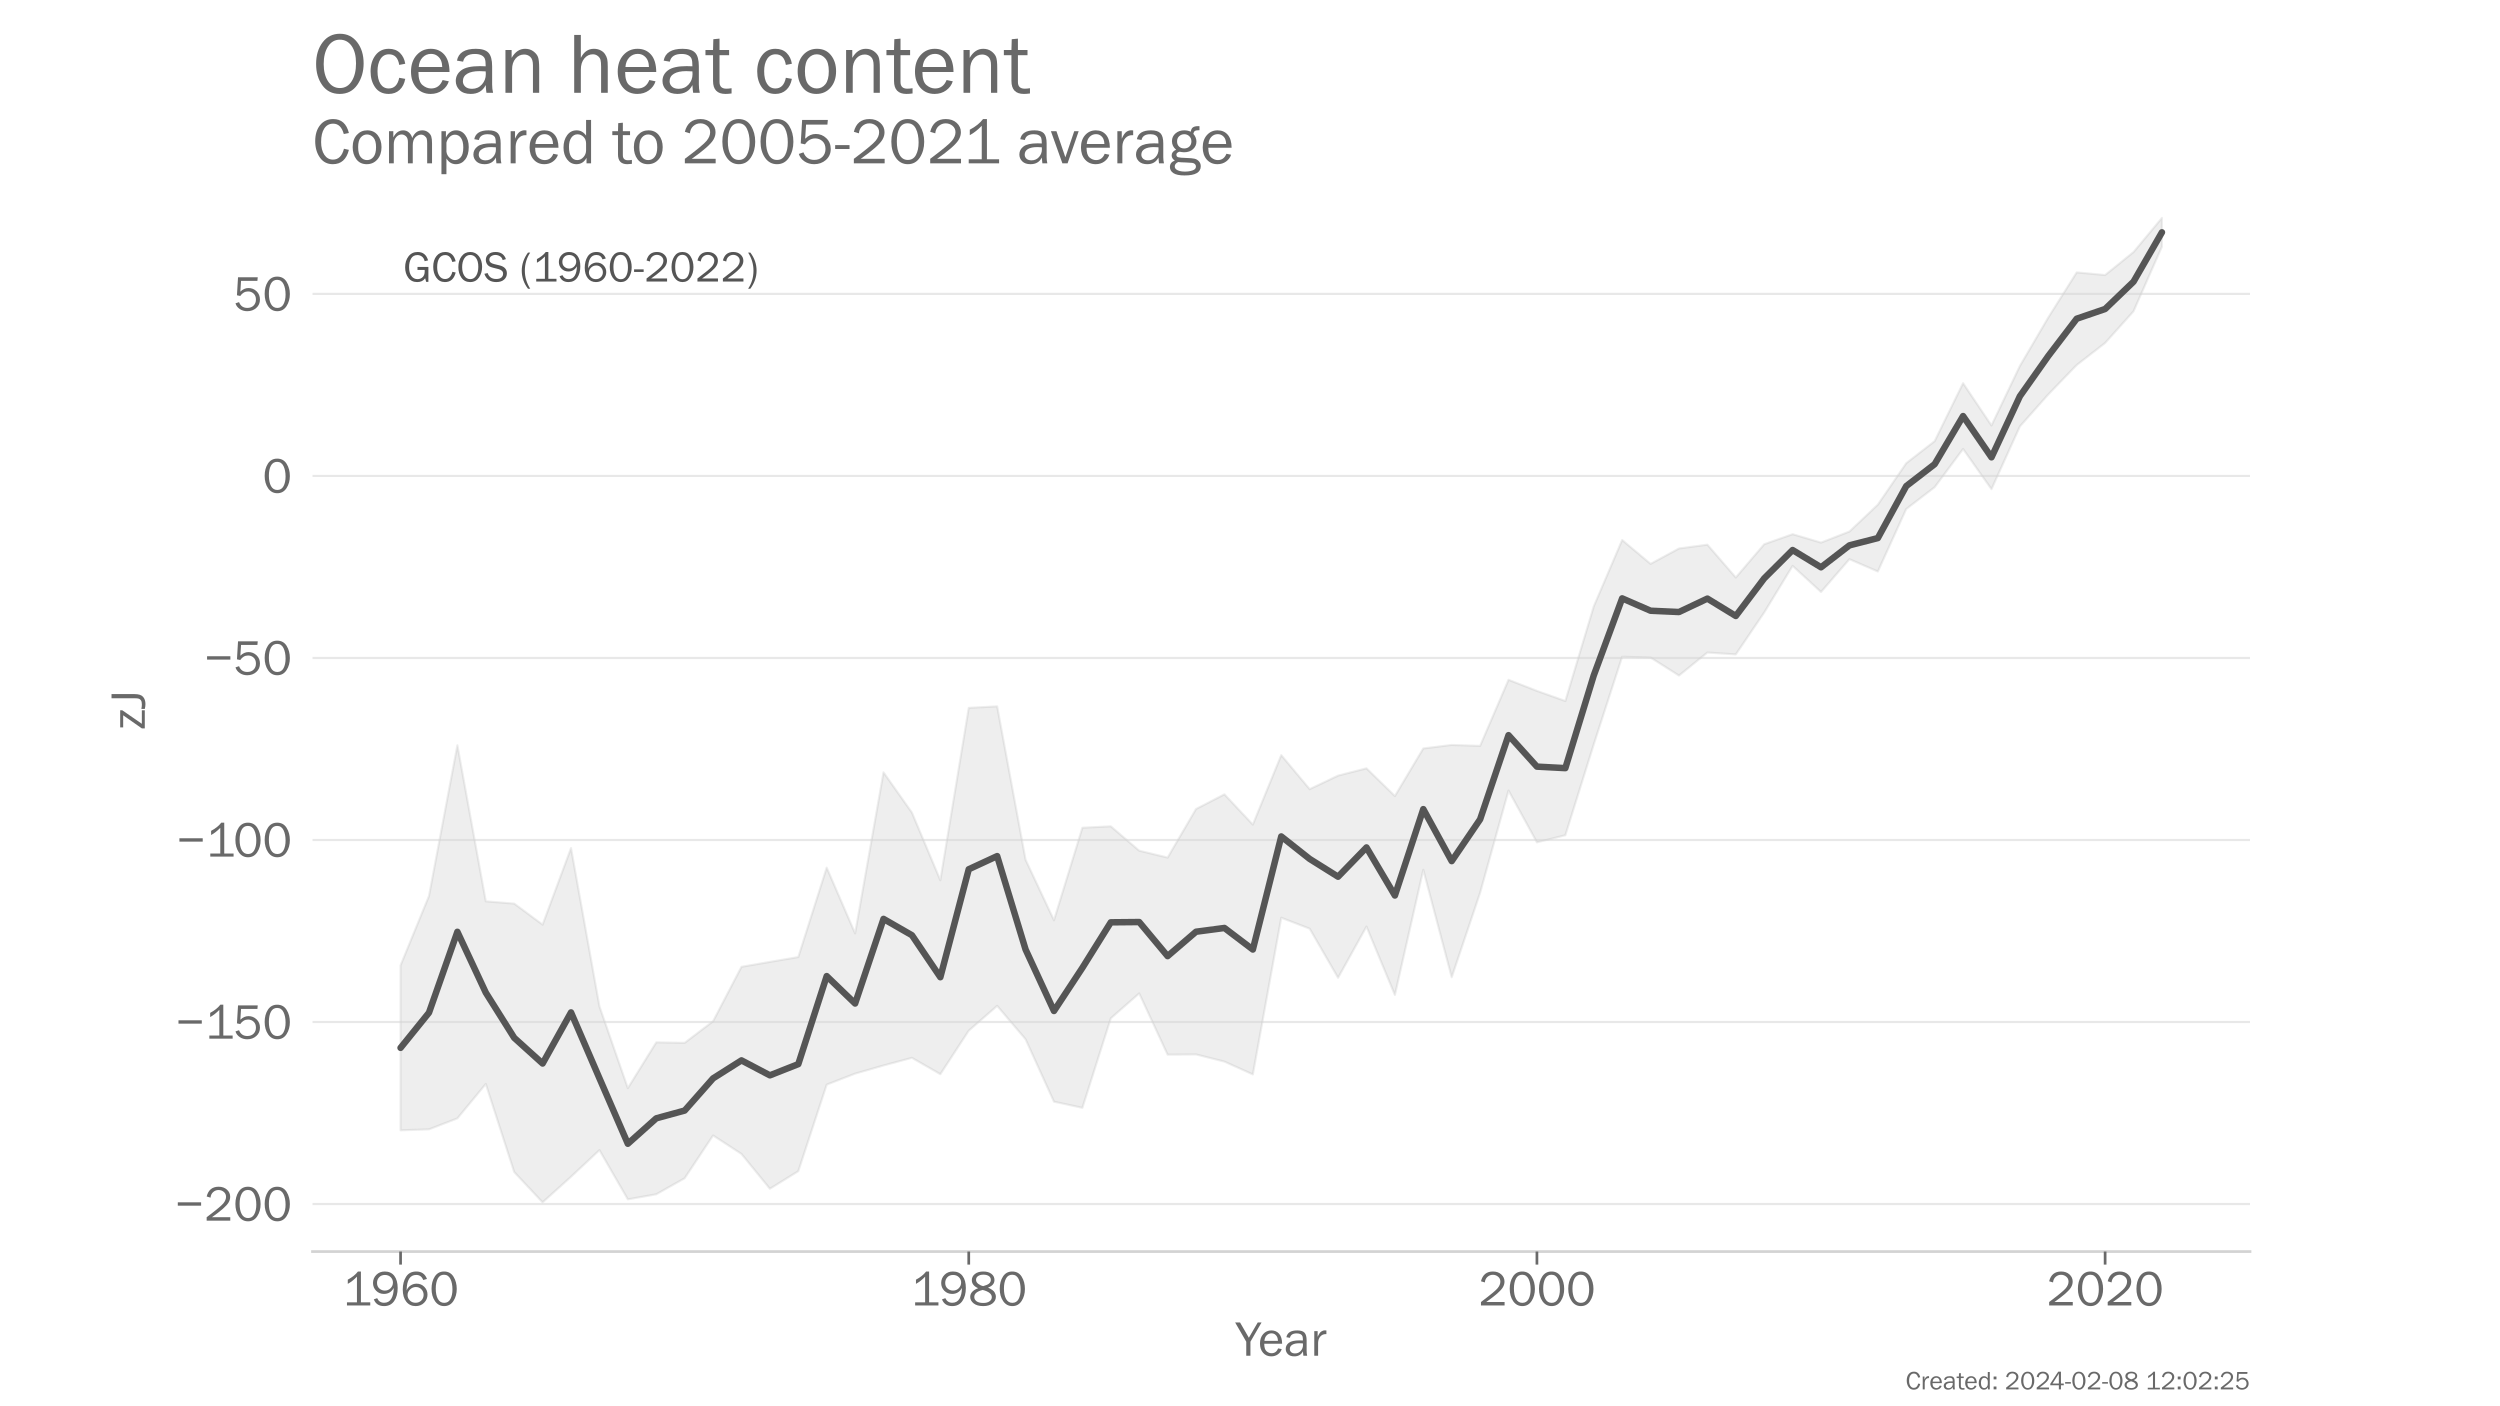 <?xml version="1.0" encoding="utf-8" standalone="no"?>
<!DOCTYPE svg PUBLIC "-//W3C//DTD SVG 1.1//EN"
  "http://www.w3.org/Graphics/SVG/1.1/DTD/svg11.dtd">
<!-- Created with matplotlib (https://matplotlib.org/) -->
<svg height="648pt" version="1.1" viewBox="0 0 1152 648" width="1152pt" xmlns="http://www.w3.org/2000/svg" xmlns:xlink="http://www.w3.org/1999/xlink">
 <defs>
  <style type="text/css">*{stroke-linecap:butt;stroke-linejoin:round;}</style>
 </defs>
 <g id="figure_1">
  <g id="patch_1">
   <path d="M 0 648 
L 1152 648 
L 1152 0 
L 0 0 
z
" style="fill:#ffffff;"/>
  </g>
  <g id="axes_1">
   <g id="patch_2">
    <path d="M 144 576.72 
L 1036.8 576.72 
L 1036.8 77.76 
L 144 77.76 
z
" style="fill:none;"/>
   </g>
   <g id="PolyCollection_1">
    <defs>
     <path d="M 184.582 -127.146 
L 184.582 -203.164 
L 197.673 -235.115 
L 210.764 -304.584 
L 223.855 -232.659 
L 236.945 -231.616 
L 250.036 -221.919 
L 263.127 -257.196 
L 276.218 -184.284 
L 289.309 -146.578 
L 302.4 -167.673 
L 315.491 -167.454 
L 328.582 -177.403 
L 341.673 -202.486 
L 354.764 -204.754 
L 367.855 -206.977 
L 380.945 -248.193 
L 394.036 -217.892 
L 407.127 -292.103 
L 420.218 -273.543 
L 433.309 -242.397 
L 446.4 -321.809 
L 459.491 -322.504 
L 472.582 -251.836 
L 485.673 -223.947 
L 498.764 -266.567 
L 511.855 -267.221 
L 524.945 -255.997 
L 538.036 -252.813 
L 551.127 -275.206 
L 564.218 -281.972 
L 577.309 -268.013 
L 590.4 -300.022 
L 603.491 -284.353 
L 616.582 -290.592 
L 629.673 -293.95 
L 642.764 -281.178 
L 655.855 -303.105 
L 668.945 -304.722 
L 682.036 -304.284 
L 695.127 -334.742 
L 708.218 -329.631 
L 721.309 -324.965 
L 734.4 -368.546 
L 747.491 -399.153 
L 760.582 -388.157 
L 773.673 -395.259 
L 786.764 -397.01 
L 799.855 -381.881 
L 812.945 -397.214 
L 826.036 -401.843 
L 839.127 -397.966 
L 852.218 -403.065 
L 865.309 -415.454 
L 878.4 -434.565 
L 891.491 -444.719 
L 904.582 -471.432 
L 917.673 -451.942 
L 930.764 -479.353 
L 943.855 -501.696 
L 956.945 -522.473 
L 970.036 -521.259 
L 983.127 -531.841 
L 996.218 -547.56 
L 996.218 -534.317 
L 996.218 -534.317 
L 983.127 -504.548 
L 970.036 -489.965 
L 956.945 -479.801 
L 943.855 -466.254 
L 930.764 -451.497 
L 917.673 -422.596 
L 904.582 -441.112 
L 891.491 -423.505 
L 878.4 -413.46 
L 865.309 -384.654 
L 852.218 -390.327 
L 839.127 -375.213 
L 826.036 -387.235 
L 812.945 -365.757 
L 799.855 -346.443 
L 786.764 -347.32 
L 773.673 -336.701 
L 760.582 -344.989 
L 747.491 -345.381 
L 734.4 -304.984 
L 721.309 -263.122 
L 708.218 -259.849 
L 695.127 -283.713 
L 682.036 -236.615 
L 668.945 -197.688 
L 655.855 -247.193 
L 642.764 -189.528 
L 629.673 -221.04 
L 616.582 -197.434 
L 603.491 -220.074 
L 590.4 -225.107 
L 577.309 -152.91 
L 564.218 -158.808 
L 551.127 -162.11 
L 538.036 -162.02 
L 524.945 -190.244 
L 511.855 -178.767 
L 498.764 -137.514 
L 485.673 -140.344 
L 472.582 -169.114 
L 459.491 -184.498 
L 446.4 -173.078 
L 433.309 -153.01 
L 420.218 -160.557 
L 407.127 -157.036 
L 394.036 -153.277 
L 380.945 -148.208 
L 367.855 -108.326 
L 354.764 -100.221 
L 341.673 -116.264 
L 328.582 -124.778 
L 315.491 -105.064 
L 302.4 -97.674 
L 289.309 -95.348 
L 276.218 -118.021 
L 263.127 -105.763 
L 250.036 -93.96 
L 236.945 -107.921 
L 223.855 -148.514 
L 210.764 -132.662 
L 197.673 -127.601 
L 184.582 -127.146 
z
" id="mf88bac888c" style="stroke:#555555;stroke-opacity:0.1;"/>
    </defs>
    <g clip-path="url(#pb47d745bf2)">
     <use style="fill:#555555;fill-opacity:0.1;stroke:#555555;stroke-opacity:0.1;" x="0" xlink:href="#mf88bac888c" y="648"/>
    </g>
   </g>
   <g id="patch_3">
    <path d="M 144 576.72 
L 1036.8 576.72 
" style="fill:none;stroke:#d3d3d3;stroke-linecap:square;stroke-linejoin:miter;stroke-width:1.25;"/>
   </g>
   <g id="matplotlib.axis_1">
    <g id="xtick_1">
     <g id="line2d_1">
      <defs>
       <path d="M 0 0 
L 0 6 
" id="m83b68782c0" style="stroke:#696969;stroke-width:1.25;"/>
      </defs>
      <g>
       <use style="fill:#696969;stroke:#696969;stroke-width:1.25;" x="184.582" xlink:href="#m83b68782c0" y="576.72"/>
      </g>
     </g>
     <g id="text_1">
      <!-- 1960 -->
      <g style="fill:#696969;" transform="translate(157.765 601.551)scale(0.23 -0.23)">
       <defs>
        <path d="M 55.859 6.203 
L 55.859 0 
L 9.188 0 
L 9.188 6.203 
L 29.203 6.203 
L 29.203 57.672 
Q 20.359 48.438 10.844 43.266 
L 10.844 51.656 
Q 23.969 58.547 31.203 68.016 
L 37.156 68.016 
L 37.156 6.203 
z
" id="FranklinGothic-Book-49"/>
        <path d="M 5.719 12.156 
L 12.406 14.594 
Q 16.547 5.375 26.375 5.375 
Q 35.891 5.375 40.703 13.375 
Q 45.516 21.391 45.656 35.109 
Q 39.109 23.094 25.984 23.094 
Q 16.703 23.094 10.406 29.422 
Q 4.109 35.75 4.109 45.062 
Q 4.109 54.547 10.719 61.281 
Q 17.328 68.016 27.594 68.016 
Q 40.141 68.016 46.828 59.203 
Q 53.516 50.391 53.516 34.969 
Q 53.516 18.75 46.438 8.719 
Q 39.359 -1.312 26.266 -1.312 
Q 10.984 -1.312 5.719 12.156 
z
M 27.828 29.781 
Q 34.719 29.781 39.375 34.594 
Q 44.047 39.406 44.047 45.844 
Q 44.047 52.094 39.625 56.578 
Q 35.203 61.078 27.984 61.078 
Q 20.656 61.078 16.406 56.469 
Q 12.156 51.859 12.156 45.219 
Q 12.156 38.094 16.859 33.938 
Q 21.578 29.781 27.828 29.781 
z
" id="FranklinGothic-Book-57"/>
        <path d="M 53.562 53.031 
L 46.047 50.984 
Q 42.188 61.141 31.984 61.141 
Q 13.234 61.141 12.797 30.125 
Q 15.766 37.016 21.234 40.328 
Q 26.703 43.656 32.812 43.656 
Q 42.094 43.656 48.359 37.188 
Q 54.641 30.719 54.641 21.688 
Q 54.641 12.312 47.969 5.5 
Q 41.312 -1.312 30.906 -1.312 
Q 19.094 -1.312 12.078 7.594 
Q 5.078 16.5 5.078 31.844 
Q 5.078 46.828 11.688 57.422 
Q 18.312 68.016 32.172 68.016 
Q 48.141 68.016 53.562 53.031 
z
M 30.766 5.375 
Q 37.844 5.375 42.359 10.031 
Q 46.875 14.703 46.875 21.234 
Q 46.875 27.688 42.453 32.297 
Q 38.031 36.922 31.5 36.922 
Q 24.75 36.922 19.719 32.078 
Q 14.703 27.25 14.703 20.75 
Q 14.703 14.75 19.188 10.062 
Q 23.688 5.375 30.766 5.375 
z
" id="FranklinGothic-Book-54"/>
        <path d="M 29.391 -1.312 
Q 17.875 -1.312 10.984 8.672 
Q 4.109 18.656 4.109 33.453 
Q 4.109 48 10.641 58 
Q 17.188 68.016 29.156 68.016 
Q 41.656 68.016 48.125 57.562 
Q 54.594 47.125 54.594 33.062 
Q 54.594 19.281 47.953 8.984 
Q 41.312 -1.312 29.391 -1.312 
z
M 29.438 5.219 
Q 37.891 5.219 41.938 12.859 
Q 46 20.516 46 32.078 
Q 46 44.734 41.844 53.125 
Q 37.703 61.531 29.047 61.531 
Q 20.703 61.531 16.625 53.859 
Q 12.547 46.188 12.547 33.688 
Q 12.547 20.703 16.844 12.953 
Q 21.141 5.219 29.438 5.219 
z
" id="FranklinGothic-Book-48"/>
       </defs>
       <use xlink:href="#FranklinGothic-Book-49"/>
       <use x="57.268" xlink:href="#FranklinGothic-Book-57"/>
       <use x="115.91" xlink:href="#FranklinGothic-Book-54"/>
       <use x="174.553" xlink:href="#FranklinGothic-Book-48"/>
      </g>
     </g>
    </g>
    <g id="xtick_2">
     <g id="line2d_2">
      <g>
       <use style="fill:#696969;stroke:#696969;stroke-width:1.25;" x="446.4" xlink:href="#m83b68782c0" y="576.72"/>
      </g>
     </g>
     <g id="text_2">
      <!-- 1980 -->
      <g style="fill:#696969;" transform="translate(419.583 601.551)scale(0.23 -0.23)">
       <defs>
        <path d="M 19.484 34.578 
Q 6.844 40.094 6.844 50.594 
Q 6.844 58.203 13.141 63.109 
Q 19.438 68.016 29.828 68.016 
Q 40.094 68.016 46.141 63.297 
Q 52.203 58.594 52.203 50.984 
Q 52.203 40.375 39.266 35.797 
Q 49.703 30.953 52.359 26.453 
Q 55.031 21.969 55.031 17.484 
Q 55.031 9.469 48.219 4.078 
Q 41.406 -1.312 29.734 -1.312 
Q 17.281 -1.312 10.438 4.172 
Q 3.609 9.672 3.609 17.234 
Q 3.609 28.516 19.484 34.578 
z
M 29.594 38.719 
Q 37.984 40.969 41.453 43.891 
Q 44.922 46.828 44.922 51.219 
Q 44.922 56.344 40.797 59 
Q 36.672 61.672 29.938 61.672 
Q 23.484 61.672 19.375 58.859 
Q 15.281 56.062 15.281 51.312 
Q 15.281 46.625 19.844 43.203 
Q 24.422 39.797 29.594 38.719 
z
M 28.656 31.062 
Q 11.766 27.047 11.766 16.938 
Q 11.766 11.672 16.375 8.328 
Q 21 4.984 29.984 4.984 
Q 37.594 4.984 42.234 8.25 
Q 46.875 11.531 46.875 16.609 
Q 46.875 26.312 28.656 31.062 
z
" id="FranklinGothic-Book-56"/>
       </defs>
       <use xlink:href="#FranklinGothic-Book-49"/>
       <use x="57.268" xlink:href="#FranklinGothic-Book-57"/>
       <use x="115.91" xlink:href="#FranklinGothic-Book-56"/>
       <use x="174.553" xlink:href="#FranklinGothic-Book-48"/>
      </g>
     </g>
    </g>
    <g id="xtick_3">
     <g id="line2d_3">
      <g>
       <use style="fill:#696969;stroke:#696969;stroke-width:1.25;" x="708.218" xlink:href="#m83b68782c0" y="576.72"/>
      </g>
     </g>
     <g id="text_3">
      <!-- 2000 -->
      <g style="fill:#696969;" transform="translate(681.243 601.551)scale(0.23 -0.23)">
       <defs>
        <path d="M 52.484 6.938 
L 52.484 0 
L 5.172 0 
L 5.172 6.938 
Q 33.203 27.938 38.594 34.594 
Q 44 41.266 44 47.797 
Q 44 53.906 39.453 57.656 
Q 34.906 61.422 29 61.422 
Q 22.906 61.422 18.219 57.297 
Q 13.531 53.172 12.938 46.094 
L 5.172 48.438 
Q 10.062 68.016 29.109 68.016 
Q 39.406 68.016 45.844 62.156 
Q 52.297 56.297 52.297 47.859 
Q 52.297 42.047 49.234 36.672 
Q 46.188 31.297 37.688 23.828 
Q 29.203 16.359 15.719 6.938 
z
" id="FranklinGothic-Book-50"/>
       </defs>
       <use xlink:href="#FranklinGothic-Book-50"/>
       <use x="58.643" xlink:href="#FranklinGothic-Book-48"/>
       <use x="117.285" xlink:href="#FranklinGothic-Book-48"/>
       <use x="175.928" xlink:href="#FranklinGothic-Book-48"/>
      </g>
     </g>
    </g>
    <g id="xtick_4">
     <g id="line2d_4">
      <g>
       <use style="fill:#696969;stroke:#696969;stroke-width:1.25;" x="970.036" xlink:href="#m83b68782c0" y="576.72"/>
      </g>
     </g>
     <g id="text_4">
      <!-- 2020 -->
      <g style="fill:#696969;" transform="translate(943.062 601.551)scale(0.23 -0.23)">
       <use xlink:href="#FranklinGothic-Book-50"/>
       <use x="58.643" xlink:href="#FranklinGothic-Book-48"/>
       <use x="117.285" xlink:href="#FranklinGothic-Book-50"/>
       <use x="175.928" xlink:href="#FranklinGothic-Book-48"/>
      </g>
     </g>
    </g>
    <g id="text_5">
     <!-- Year -->
     <g style="fill:#696969;" transform="translate(569.366 624.713)scale(0.23 -0.23)">
      <defs>
       <path d="M 52 66.656 
L 29.688 28.031 
L 29.688 0 
L 21.344 0 
L 21.344 28.031 
L -0.984 66.656 
L 8.844 66.656 
L 26.562 35.984 
L 44.391 66.656 
z
" id="FranklinGothic-Book-89"/>
       <path d="M 40.234 14.703 
L 47.359 13.234 
Q 45.406 6.938 39.734 2.812 
Q 34.078 -1.312 26.422 -1.312 
Q 16.312 -1.312 10.062 5.781 
Q 3.812 12.891 3.812 24.422 
Q 3.812 36.188 10.297 43.438 
Q 16.797 50.688 26.609 50.688 
Q 36.281 50.688 42.156 44 
Q 48.047 37.312 48.188 23.969 
L 12.359 23.969 
Q 12.359 12.797 17.047 8.891 
Q 21.734 4.984 26.953 4.984 
Q 36.375 4.984 40.234 14.703 
z
M 39.797 29.688 
Q 39.703 33.844 38.422 37.062 
Q 37.156 40.281 34.125 42.547 
Q 31.109 44.828 26.859 44.828 
Q 21.141 44.828 17.156 40.719 
Q 13.188 36.625 12.703 29.688 
z
" id="FranklinGothic-Book-101"/>
       <path d="M 46.297 0 
L 38.672 0 
Q 38.234 2.344 37.797 8.891 
Q 32.719 -1.312 20.516 -1.312 
Q 12.203 -1.312 7.766 3.078 
Q 3.328 7.469 3.328 13.625 
Q 3.328 21.094 9.672 25.906 
Q 16.016 30.719 31.25 30.719 
Q 33.297 30.719 37.797 30.516 
Q 37.797 36.375 36.891 38.984 
Q 35.984 41.609 33.047 43.172 
Q 30.125 44.734 25.344 44.734 
Q 13.672 44.734 11.766 35.844 
L 4.688 37.062 
Q 7.281 50.688 26.469 50.688 
Q 36.672 50.688 40.938 46.172 
Q 45.219 41.656 45.219 30.516 
L 45.219 9.578 
Q 45.219 4.344 46.297 0 
z
M 37.797 24.656 
Q 33.109 24.953 30.672 24.953 
Q 21.578 24.953 16.547 21.969 
Q 11.531 19 11.531 13.281 
Q 11.531 9.672 14.234 7.125 
Q 16.938 4.594 22.078 4.594 
Q 29 4.594 33.469 9.625 
Q 37.938 14.656 37.938 21.438 
Q 37.938 22.797 37.797 24.656 
z
" id="FranklinGothic-Book-97"/>
       <path d="M 15.328 0 
L 7.672 0 
L 7.672 49.312 
L 14.406 49.312 
L 14.406 37.797 
Q 17.969 45.953 21.547 48.359 
Q 25.141 50.781 28.906 50.781 
Q 30.078 50.781 31.938 50.594 
L 31.938 43.266 
L 30.375 43.266 
Q 24.031 43.266 19.828 38.531 
Q 15.625 33.797 15.328 26.078 
z
" id="FranklinGothic-Book-114"/>
      </defs>
      <use xlink:href="#FranklinGothic-Book-89"/>
      <use x="45.025" xlink:href="#FranklinGothic-Book-101"/>
      <use x="97.076" xlink:href="#FranklinGothic-Book-97"/>
      <use x="149.957" xlink:href="#FranklinGothic-Book-114"/>
     </g>
    </g>
   </g>
   <g id="matplotlib.axis_2">
    <g id="ytick_1">
     <g id="line2d_5">
      <path clip-path="url(#pb47d745bf2)" d="M 144 554.818 
L 1036.8 554.818 
" style="fill:none;stroke:#d3d3d3;stroke-linecap:round;stroke-opacity:0.5;"/>
     </g>
     <g id="text_6">
      <!-- −200 -->
      <g style="fill:#696969;" transform="translate(80.551 562.484)scale(0.23 -0.23)">
       <defs>
        <path d="M 6 36.766 
L 52.688 36.766 
L 52.688 30.031 
L 6 30.031 
z
" id="FranklinGothic-Book-8722"/>
       </defs>
       <use xlink:href="#FranklinGothic-Book-8722"/>
       <use x="58.643" xlink:href="#FranklinGothic-Book-50"/>
       <use x="117.285" xlink:href="#FranklinGothic-Book-48"/>
       <use x="175.928" xlink:href="#FranklinGothic-Book-48"/>
      </g>
     </g>
    </g>
    <g id="ytick_2">
     <g id="line2d_6">
      <path clip-path="url(#pb47d745bf2)" d="M 144 470.942 
L 1036.8 470.942 
" style="fill:none;stroke:#d3d3d3;stroke-linecap:round;stroke-opacity:0.5;"/>
     </g>
     <g id="text_7">
      <!-- −150 -->
      <g style="fill:#696969;" transform="translate(80.867 478.607)scale(0.23 -0.23)">
       <defs>
        <path d="M 48.875 66.656 
L 48.188 59.469 
L 15.438 59.469 
L 14.016 37.844 
Q 21.438 45.125 30.328 45.125 
Q 39.703 45.125 46.516 38.625 
Q 53.328 32.125 53.328 22.016 
Q 53.328 11.766 45.922 5.219 
Q 38.531 -1.312 27.828 -1.312 
Q 19.438 -1.312 12.891 3.078 
Q 6.344 7.469 4.297 14.453 
L 11.422 16.891 
Q 15.828 5.281 27.938 5.281 
Q 35.891 5.281 40.578 9.984 
Q 45.266 14.703 45.266 22.016 
Q 45.266 29.688 40.625 33.984 
Q 35.984 38.281 29.5 38.281 
Q 20.016 38.281 13.812 29.203 
L 7.234 30.609 
L 9.375 66.656 
z
" id="FranklinGothic-Book-53"/>
       </defs>
       <use xlink:href="#FranklinGothic-Book-8722"/>
       <use x="58.643" xlink:href="#FranklinGothic-Book-49"/>
       <use x="115.91" xlink:href="#FranklinGothic-Book-53"/>
       <use x="174.553" xlink:href="#FranklinGothic-Book-48"/>
      </g>
     </g>
    </g>
    <g id="ytick_3">
     <g id="line2d_7">
      <path clip-path="url(#pb47d745bf2)" d="M 144 387.066 
L 1036.8 387.066 
" style="fill:none;stroke:#d3d3d3;stroke-linecap:round;stroke-opacity:0.5;"/>
     </g>
     <g id="text_8">
      <!-- −100 -->
      <g style="fill:#696969;" transform="translate(81.298 394.731)scale(0.23 -0.23)">
       <use xlink:href="#FranklinGothic-Book-8722"/>
       <use x="58.643" xlink:href="#FranklinGothic-Book-49"/>
       <use x="114.035" xlink:href="#FranklinGothic-Book-48"/>
       <use x="172.678" xlink:href="#FranklinGothic-Book-48"/>
      </g>
     </g>
    </g>
    <g id="ytick_4">
     <g id="line2d_8">
      <path clip-path="url(#pb47d745bf2)" d="M 144 303.189 
L 1036.8 303.189 
" style="fill:none;stroke:#d3d3d3;stroke-linecap:round;stroke-opacity:0.5;"/>
     </g>
     <g id="text_9">
      <!-- −50 -->
      <g style="fill:#696969;" transform="translate(94.038 310.855)scale(0.23 -0.23)">
       <use xlink:href="#FranklinGothic-Book-8722"/>
       <use x="58.643" xlink:href="#FranklinGothic-Book-53"/>
       <use x="117.285" xlink:href="#FranklinGothic-Book-48"/>
      </g>
     </g>
    </g>
    <g id="ytick_5">
     <g id="line2d_9">
      <path clip-path="url(#pb47d745bf2)" d="M 144 219.313 
L 1036.8 219.313 
" style="fill:none;stroke:#d3d3d3;stroke-linecap:round;stroke-opacity:0.5;"/>
     </g>
     <g id="text_10">
      <!-- 0 -->
      <g style="fill:#696969;" transform="translate(121.013 226.978)scale(0.23 -0.23)">
       <use xlink:href="#FranklinGothic-Book-48"/>
      </g>
     </g>
    </g>
    <g id="ytick_6">
     <g id="line2d_10">
      <path clip-path="url(#pb47d745bf2)" d="M 144 135.437 
L 1036.8 135.437 
" style="fill:none;stroke:#d3d3d3;stroke-linecap:round;stroke-opacity:0.5;"/>
     </g>
     <g id="text_11">
      <!-- 50 -->
      <g style="fill:#696969;" transform="translate(107.525 143.102)scale(0.23 -0.23)">
       <use xlink:href="#FranklinGothic-Book-53"/>
       <use x="58.643" xlink:href="#FranklinGothic-Book-48"/>
      </g>
     </g>
    </g>
    <g id="text_12">
     <!-- zJ -->
     <g style="fill:#696969;" transform="translate(66.72 336.404)rotate(-90)scale(0.23 -0.23)">
      <defs>
       <path d="M 39.656 5.906 
L 39.656 0 
L 3.328 0 
L 3.328 5.906 
L 29.547 43.312 
L 5.328 43.312 
L 5.328 49.312 
L 39.656 49.312 
L 39.656 45.172 
L 12.5 5.906 
z
" id="FranklinGothic-Book-122"/>
       <path d="M 29.688 66.656 
L 29.688 20.359 
Q 29.688 8.25 24.219 3.469 
Q 18.75 -1.312 9.719 -1.312 
Q 4.891 -1.312 0 0 
L 0 6.844 
Q 4.781 5.859 8.688 5.859 
Q 14.266 5.859 16.891 7.516 
Q 19.531 9.188 20.438 11.812 
Q 21.344 14.453 21.344 20.359 
L 21.344 66.656 
z
" id="FranklinGothic-Book-74"/>
      </defs>
      <use xlink:href="#FranklinGothic-Book-122"/>
      <use x="42.334" xlink:href="#FranklinGothic-Book-74"/>
     </g>
    </g>
   </g>
   <g id="text_13">
    <!-- Compared to 2005-2021 average -->
    <g style="fill:#696969;" transform="translate(144 75.265)scale(0.3 -0.3)">
     <defs>
      <path d="M 48.297 22.406 
L 55.906 20.703 
Q 50.438 -1.312 31.203 -1.312 
Q 18.562 -1.312 11.359 8.891 
Q 4.156 19.094 4.156 33.984 
Q 4.156 49.359 11.672 58.688 
Q 19.188 68.016 31.844 68.016 
Q 50.594 68.016 55.906 46.578 
L 48.047 45.016 
Q 43.75 60.938 31.781 60.938 
Q 22.953 60.938 18.094 53.531 
Q 13.234 46.141 13.234 32.766 
Q 13.234 20.516 18.203 13.109 
Q 23.188 5.719 31.391 5.719 
Q 44.141 5.719 48.297 22.406 
z
" id="FranklinGothic-Book-67"/>
      <path d="M 25.344 -1.312 
Q 15.188 -1.312 9.5 6.203 
Q 3.812 13.719 3.812 24.859 
Q 3.812 36.625 10.203 43.656 
Q 16.609 50.688 26.125 50.688 
Q 36.328 50.688 42.203 43.281 
Q 48.094 35.891 48.094 24.812 
Q 48.094 13.281 41.75 5.984 
Q 35.406 -1.312 25.344 -1.312 
z
M 25.922 4.984 
Q 31.781 4.984 35.734 9.812 
Q 39.703 14.656 39.703 24.859 
Q 39.703 35.109 35.547 39.719 
Q 31.391 44.344 25.828 44.344 
Q 20.125 44.344 16.156 39.672 
Q 12.203 35.016 12.203 24.906 
Q 12.203 14.203 16.156 9.594 
Q 20.125 4.984 25.922 4.984 
z
" id="FranklinGothic-Book-111"/>
      <path d="M 73.734 0 
L 66.266 0 
L 66.266 30.672 
Q 66.266 35.406 65.594 37.766 
Q 64.938 40.141 62.391 42.109 
Q 59.859 44.094 56.688 44.094 
Q 52.297 44.094 48.219 40.062 
Q 44.141 36.031 44.141 27.781 
L 44.141 0 
L 36.719 0 
L 36.719 32.469 
Q 36.719 38.969 33.609 41.656 
Q 30.516 44.344 27.094 44.344 
Q 22.219 44.344 18.594 40.141 
Q 14.984 35.938 14.984 29.5 
L 14.984 0 
L 7.672 0 
L 7.672 49.312 
L 14.266 49.312 
L 14.266 39.844 
Q 19.781 50.688 29.438 50.688 
Q 34.766 50.688 38.469 47.219 
Q 42.188 43.75 43.266 38.875 
Q 48.344 50.688 58.844 50.688 
Q 63.875 50.688 67.656 47.797 
Q 71.438 44.922 72.578 41.188 
Q 73.734 37.453 73.734 30.672 
z
" id="FranklinGothic-Book-109"/>
      <path d="M 15.328 -16.656 
L 7.672 -16.656 
L 7.672 49.312 
L 14.547 49.312 
L 14.547 39.75 
Q 19.781 50.688 30.125 50.688 
Q 38.875 50.688 44.234 43.375 
Q 49.609 36.078 49.609 24.906 
Q 49.609 12.844 44.094 5.766 
Q 38.578 -1.312 29.938 -1.312 
Q 20.656 -1.312 15.328 7.516 
z
M 15.328 31.781 
L 15.328 17.922 
Q 16.062 12.312 20.062 8.641 
Q 24.078 4.984 28.422 4.984 
Q 33.453 4.984 37.328 9.375 
Q 41.219 13.766 41.219 24.562 
Q 41.219 33.891 37.703 38.938 
Q 34.188 44 28.375 44 
Q 23.781 44 20.141 40.422 
Q 16.5 36.859 15.328 31.781 
z
" id="FranklinGothic-Book-112"/>
      <path d="M 46.188 66.656 
L 46.188 0 
L 39.203 0 
L 39.203 8.453 
Q 34.031 -1.312 23.641 -1.312 
Q 14.984 -1.312 9.422 5.938 
Q 3.859 13.188 3.859 24.266 
Q 3.859 35.594 9.375 43.141 
Q 14.891 50.688 24.031 50.688 
Q 32.906 50.688 38.531 42.578 
L 38.531 66.656 
z
M 38.531 30.281 
Q 38.531 36.766 34.562 40.672 
Q 30.609 44.578 25.344 44.578 
Q 19.625 44.578 15.938 39.5 
Q 12.25 34.422 12.25 25.25 
Q 12.25 15.328 15.641 10.156 
Q 19.047 4.984 24.953 4.984 
Q 30.328 4.984 34.422 9.469 
Q 38.531 13.969 38.531 20.016 
z
" id="FranklinGothic-Book-100"/>
      <path id="FranklinGothic-Book-32"/>
      <path d="M 30.031 5.281 
L 30.031 -0.781 
Q 25.984 -1.312 23 -1.312 
Q 8.688 -1.312 8.688 13.625 
L 8.688 43.312 
L -0.047 43.312 
L -0.047 49.312 
L 8.688 49.312 
L 9.031 61.719 
L 16.156 62.406 
L 16.156 49.312 
L 27.203 49.312 
L 27.203 43.312 
L 16.156 43.312 
L 16.156 12.359 
Q 16.156 4.734 24.078 4.734 
Q 26.703 4.734 30.031 5.281 
z
" id="FranklinGothic-Book-116"/>
      <path d="M 23.531 27.984 
L 23.531 22.016 
L 1.469 22.016 
L 1.469 27.984 
z
" id="FranklinGothic-Book-45"/>
      <path d="M 43.797 49.312 
L 26.766 0 
L 18.797 0 
L 1.172 49.312 
L 9.672 49.312 
L 23.391 9.234 
L 36.969 49.312 
z
" id="FranklinGothic-Book-118"/>
      <path d="M 47.953 57.031 
L 47.953 50.922 
Q 42.672 50.922 40.891 49.703 
Q 39.109 48.484 38.531 45.312 
Q 43.266 39.844 43.266 33.406 
Q 43.266 26.656 38.109 21.828 
Q 32.953 17 24.266 17 
Q 22.312 17 20.906 17.281 
Q 18.219 17.828 17.531 17.828 
Q 16.219 17.828 14.359 16.531 
Q 12.5 15.234 12.5 13.188 
Q 12.5 10.25 15.188 9.375 
Q 17.875 8.5 27.828 8.25 
Q 36.281 8.016 40.312 7.109 
Q 44.344 6.203 47.125 3.094 
Q 49.906 0 49.906 -4.5 
Q 49.906 -18.609 25.094 -18.609 
Q 13.328 -18.609 7.938 -15.062 
Q 2.547 -11.531 2.547 -5.609 
Q 2.547 1.562 10.062 4.25 
Q 5.219 7.422 5.219 12.203 
Q 5.219 17.922 12.062 20.953 
Q 5.672 26.125 5.672 33.984 
Q 5.672 41.312 11.141 46 
Q 16.609 50.688 24.469 50.688 
Q 30.031 50.688 34.578 48.578 
Q 35.297 53.422 37.953 55.266 
Q 40.625 57.125 46.047 57.125 
Q 46.578 57.125 47.953 57.031 
z
M 24.516 22.859 
Q 29.391 22.859 32.469 25.859 
Q 35.547 28.859 35.547 33.641 
Q 35.547 38.531 32.344 41.625 
Q 29.156 44.734 24.609 44.734 
Q 20.266 44.734 16.891 41.828 
Q 13.531 38.922 13.531 33.547 
Q 13.531 28.766 16.547 25.812 
Q 19.578 22.859 24.516 22.859 
z
M 15.328 2 
Q 9.969 -0.344 9.969 -4.781 
Q 9.969 -8.547 14.375 -10.625 
Q 18.797 -12.703 25.641 -12.703 
Q 31.984 -12.703 37.25 -10.906 
Q 42.531 -9.125 42.531 -4.891 
Q 42.531 -2.594 40.969 -1.125 
Q 39.406 0.344 36.688 0.734 
Q 33.984 1.125 27.25 1.312 
Q 19.188 1.516 15.328 2 
z
" id="FranklinGothic-Book-103"/>
     </defs>
     <use xlink:href="#FranklinGothic-Book-67"/>
     <use x="57.91" xlink:href="#FranklinGothic-Book-111"/>
     <use x="109.863" xlink:href="#FranklinGothic-Book-109"/>
     <use x="190.385" xlink:href="#FranklinGothic-Book-112"/>
     <use x="243.803" xlink:href="#FranklinGothic-Book-97"/>
     <use x="296.684" xlink:href="#FranklinGothic-Book-114"/>
     <use x="329.643" xlink:href="#FranklinGothic-Book-101"/>
     <use x="381.693" xlink:href="#FranklinGothic-Book-100"/>
     <use x="435.551" xlink:href="#FranklinGothic-Book-32"/>
     <use x="460.551" xlink:href="#FranklinGothic-Book-116"/>
     <use x="489.812" xlink:href="#FranklinGothic-Book-111"/>
     <use x="541.766" xlink:href="#FranklinGothic-Book-32"/>
     <use x="566.766" xlink:href="#FranklinGothic-Book-50"/>
     <use x="625.408" xlink:href="#FranklinGothic-Book-48"/>
     <use x="684.051" xlink:href="#FranklinGothic-Book-48"/>
     <use x="742.693" xlink:href="#FranklinGothic-Book-53"/>
     <use x="801.336" xlink:href="#FranklinGothic-Book-45"/>
     <use x="826.336" xlink:href="#FranklinGothic-Book-50"/>
     <use x="884.979" xlink:href="#FranklinGothic-Book-48"/>
     <use x="943.621" xlink:href="#FranklinGothic-Book-50"/>
     <use x="998.764" xlink:href="#FranklinGothic-Book-49"/>
     <use x="1057.406" xlink:href="#FranklinGothic-Book-32"/>
     <use x="1082.406" xlink:href="#FranklinGothic-Book-97"/>
     <use x="1133.037" xlink:href="#FranklinGothic-Book-118"/>
     <use x="1176.557" xlink:href="#FranklinGothic-Book-101"/>
     <use x="1228.607" xlink:href="#FranklinGothic-Book-114"/>
     <use x="1261.566" xlink:href="#FranklinGothic-Book-97"/>
     <use x="1314.447" xlink:href="#FranklinGothic-Book-103"/>
     <use x="1363.568" xlink:href="#FranklinGothic-Book-101"/>
    </g>
   </g>
   <g id="text_14">
    <!-- Ocean heat content -->
    <g style="fill:#696969;" transform="translate(144 42.76)scale(0.4 -0.4)">
     <defs>
      <path d="M 31.344 -1.312 
Q 18.5 -1.312 11.328 8.672 
Q 4.156 18.656 4.156 33.156 
Q 4.156 48.297 11.672 58.156 
Q 19.188 68.016 31.594 68.016 
Q 43.953 68.016 51.422 58.328 
Q 58.891 48.641 58.891 33.891 
Q 58.891 19.734 51.641 9.203 
Q 44.391 -1.312 31.344 -1.312 
z
M 31.547 5.469 
Q 40.281 5.469 45.203 13.422 
Q 50.141 21.391 50.141 33.938 
Q 50.141 46.828 45.031 54 
Q 39.938 61.188 31.5 61.188 
Q 22.953 61.188 17.922 53.422 
Q 12.891 45.656 12.891 33.109 
Q 12.891 20.844 17.969 13.156 
Q 23.047 5.469 31.547 5.469 
z
" id="FranklinGothic-Book-79"/>
      <path d="M 36.812 17.281 
L 43.75 16.062 
Q 42.281 7.906 37.25 3.297 
Q 32.234 -1.312 24.703 -1.312 
Q 14.5 -1.312 9.156 6.203 
Q 3.812 13.719 3.812 24.562 
Q 3.812 35.797 9.453 43.234 
Q 15.094 50.688 24.812 50.688 
Q 32.859 50.688 37.719 45.875 
Q 42.578 41.062 43.75 33.453 
L 36.812 32.125 
Q 34.859 44.344 25 44.344 
Q 18.656 44.344 15.234 38.938 
Q 11.812 33.547 11.812 24.953 
Q 11.812 15.484 15.203 10.234 
Q 18.609 4.984 24.75 4.984 
Q 34.281 4.984 36.812 17.281 
z
" id="FranklinGothic-Book-99"/>
      <path d="M 46.531 0 
L 39.359 0 
L 39.359 31.688 
Q 39.359 38.531 36.375 41.312 
Q 33.406 44.094 29.156 44.094 
Q 23.297 44.094 19.312 39.406 
Q 15.328 34.719 15.328 27.047 
L 15.328 0 
L 7.672 0 
L 7.672 49.312 
L 14.797 49.312 
L 14.797 40.234 
Q 20.797 50.688 30.375 50.688 
Q 35.891 50.688 39.766 47.828 
Q 43.656 44.969 45.094 41.406 
Q 46.531 37.844 46.531 28.516 
z
" id="FranklinGothic-Book-110"/>
      <path d="M 46.344 0 
L 38.672 0 
L 38.672 29.938 
Q 38.672 35.203 38.016 37.844 
Q 37.359 40.484 34.891 42.406 
Q 32.422 44.344 29.203 44.344 
Q 23.297 44.344 19.312 39.5 
Q 15.328 34.672 15.328 26.562 
L 15.328 0 
L 7.672 0 
L 7.672 66.656 
L 15.328 66.656 
L 15.328 40.234 
Q 20.562 50.688 30.281 50.688 
Q 34.625 50.688 38.016 48.969 
Q 41.406 47.266 43.203 44.484 
Q 45.016 41.703 45.672 38.984 
Q 46.344 36.281 46.344 29.938 
z
" id="FranklinGothic-Book-104"/>
     </defs>
     <use xlink:href="#FranklinGothic-Book-79"/>
     <use x="63.086" xlink:href="#FranklinGothic-Book-99"/>
     <use x="109.668" xlink:href="#FranklinGothic-Book-101"/>
     <use x="161.719" xlink:href="#FranklinGothic-Book-97"/>
     <use x="214.6" xlink:href="#FranklinGothic-Book-110"/>
     <use x="268.799" xlink:href="#FranklinGothic-Book-32"/>
     <use x="293.799" xlink:href="#FranklinGothic-Book-104"/>
     <use x="347.803" xlink:href="#FranklinGothic-Book-101"/>
     <use x="399.854" xlink:href="#FranklinGothic-Book-97"/>
     <use x="452.734" xlink:href="#FranklinGothic-Book-116"/>
     <use x="483.496" xlink:href="#FranklinGothic-Book-32"/>
     <use x="508.496" xlink:href="#FranklinGothic-Book-99"/>
     <use x="555.078" xlink:href="#FranklinGothic-Book-111"/>
     <use x="607.031" xlink:href="#FranklinGothic-Book-110"/>
     <use x="661.23" xlink:href="#FranklinGothic-Book-116"/>
     <use x="690.242" xlink:href="#FranklinGothic-Book-101"/>
     <use x="742.293" xlink:href="#FranklinGothic-Book-110"/>
     <use x="796.492" xlink:href="#FranklinGothic-Book-116"/>
    </g>
   </g>
   <g id="legend_1">
    <g id="line2d_11"/>
    <g id="text_15">
     <!-- GCOS (1960-2022) -->
     <g style="fill:#555555;" transform="translate(185.856 129.718)scale(0.2 -0.2)">
      <defs>
       <path d="M 57.719 33.594 
L 57.719 -0.875 
L 52.594 -0.875 
L 50.297 7.469 
Q 44.141 -1.312 31.984 -1.312 
Q 18.797 -1.312 11.469 8.594 
Q 4.156 18.5 4.156 32.672 
Q 4.156 47.797 11.906 57.906 
Q 19.672 68.016 33.016 68.016 
Q 51.422 68.016 57.031 48.688 
L 49.125 46.781 
Q 47.406 54.203 42.719 57.562 
Q 38.031 60.938 32.469 60.938 
Q 22.609 60.938 17.922 52.969 
Q 13.234 45.016 13.234 33.016 
Q 13.234 20.062 18.484 12.766 
Q 23.734 5.469 32.766 5.469 
Q 39.797 5.469 44.5 10.125 
Q 49.219 14.797 49.219 23 
Q 49.219 24.516 49.125 26.609 
L 32.625 26.609 
L 32.625 33.594 
z
" id="FranklinGothic-Book-71"/>
       <path d="M 1.031 17.719 
L 8.547 19.438 
Q 13.094 5.812 28.219 5.812 
Q 36.141 5.812 40.141 9.156 
Q 44.141 12.5 44.141 18.109 
Q 44.141 22.359 41.078 24.953 
Q 38.031 27.547 34.031 28.516 
L 20.703 31.844 
Q 15.531 33.156 12.234 35.031 
Q 8.938 36.922 6.641 40.828 
Q 4.344 44.734 4.344 49.75 
Q 4.344 58.109 10.641 63.062 
Q 16.938 68.016 26.812 68.016 
Q 44.969 68.016 50.688 51.562 
L 43.109 49.312 
Q 41.797 55.172 36.906 58.172 
Q 32.031 61.188 26.516 61.188 
Q 21.047 61.188 16.766 58.297 
Q 12.5 55.422 12.5 50.141 
Q 12.5 42.781 23.344 40.188 
L 35.797 37.203 
Q 52.875 33.109 52.875 18.797 
Q 52.875 10.156 46.453 4.422 
Q 40.047 -1.312 28.375 -1.312 
Q 7.672 -1.312 1.031 17.719 
z
" id="FranklinGothic-Book-83"/>
       <path d="M 24.703 -16.656 
L 19.578 -16.656 
Q 5.219 2.203 5.219 25.094 
Q 5.219 46.969 19.578 66.656 
L 24.703 66.656 
Q 12.359 48.25 12.359 25 
Q 12.359 2.828 24.703 -16.656 
z
" id="FranklinGothic-Book-40"/>
       <path d="M 4.641 66.656 
L 9.719 66.656 
Q 24.125 47.797 24.125 24.906 
Q 24.125 3.031 9.719 -16.656 
L 4.641 -16.656 
Q 17 1.766 17 25 
Q 17 47.172 4.641 66.656 
z
" id="FranklinGothic-Book-41"/>
      </defs>
      <use xlink:href="#FranklinGothic-Book-71"/>
      <use x="64.697" xlink:href="#FranklinGothic-Book-67"/>
      <use x="122.607" xlink:href="#FranklinGothic-Book-79"/>
      <use x="185.693" xlink:href="#FranklinGothic-Book-83"/>
      <use x="242.627" xlink:href="#FranklinGothic-Book-32"/>
      <use x="267.627" xlink:href="#FranklinGothic-Book-40"/>
      <use x="296.973" xlink:href="#FranklinGothic-Book-49"/>
      <use x="354.24" xlink:href="#FranklinGothic-Book-57"/>
      <use x="412.883" xlink:href="#FranklinGothic-Book-54"/>
      <use x="471.525" xlink:href="#FranklinGothic-Book-48"/>
      <use x="530.168" xlink:href="#FranklinGothic-Book-45"/>
      <use x="555.168" xlink:href="#FranklinGothic-Book-50"/>
      <use x="613.811" xlink:href="#FranklinGothic-Book-48"/>
      <use x="672.453" xlink:href="#FranklinGothic-Book-50"/>
      <use x="731.096" xlink:href="#FranklinGothic-Book-50"/>
      <use x="789.738" xlink:href="#FranklinGothic-Book-41"/>
     </g>
    </g>
   </g>
   <g id="line2d_12">
    <path clip-path="url(#pb47d745bf2)" d="M 184.582 482.845 
L 197.673 466.642 
L 210.764 429.377 
L 223.855 457.414 
L 236.945 478.232 
L 250.036 490.061 
L 263.127 466.521 
L 276.218 496.847 
L 289.309 527.037 
L 302.4 515.326 
L 315.491 511.741 
L 328.582 496.909 
L 341.673 488.625 
L 354.764 495.513 
L 367.855 490.349 
L 380.945 449.799 
L 394.036 462.415 
L 407.127 423.43 
L 420.218 430.95 
L 433.309 450.296 
L 446.4 400.556 
L 459.491 394.499 
L 472.582 437.525 
L 485.673 465.855 
L 498.764 445.96 
L 511.855 425.006 
L 524.945 424.88 
L 538.036 440.583 
L 551.127 429.342 
L 564.218 427.61 
L 577.309 437.539 
L 590.4 385.435 
L 603.491 395.787 
L 616.582 403.987 
L 629.673 390.505 
L 642.764 412.647 
L 655.855 372.851 
L 668.945 396.795 
L 682.036 377.551 
L 695.127 338.773 
L 708.218 353.26 
L 721.309 353.956 
L 734.4 311.235 
L 747.491 275.733 
L 760.582 281.427 
L 773.673 282.02 
L 786.764 275.835 
L 799.855 283.838 
L 812.945 266.514 
L 826.036 253.461 
L 839.127 261.41 
L 852.218 251.304 
L 865.309 247.946 
L 878.4 223.987 
L 891.491 213.888 
L 904.582 191.728 
L 917.673 210.731 
L 930.764 182.575 
L 943.855 164.025 
L 956.945 146.863 
L 970.036 142.388 
L 983.127 129.805 
L 996.218 107.061 
" style="fill:none;stroke:#555555;stroke-linecap:round;stroke-width:3;"/>
   </g>
  </g>
  <g id="text_16">
   <g id="patch_4">
    <path d="M 874.164 646.183 
L 1040.76 646.183 
L 1040.76 628.265 
L 874.164 628.265 
z
" style="fill:#ffffff;stroke:#ffffff;stroke-linejoin:miter;"/>
   </g>
   <!-- Created: 2024-02-08 12:02:25 -->
   <g style="fill:#696969;" transform="translate(878.124 640.224)scale(0.12 -0.12)">
    <defs>
     <path d="M 17.969 49.312 
L 17.969 38.375 
L 7.078 38.375 
L 7.078 49.312 
z
M 17.969 10.984 
L 17.969 0 
L 7.078 0 
L 7.078 10.984 
z
" id="FranklinGothic-Book-58"/>
     <path d="M 44.094 0 
L 36.031 0 
L 36.031 15.875 
L 3.078 15.875 
L 3.078 21.484 
L 33.641 68.062 
L 44.094 68.062 
L 44.094 22.469 
L 54.891 22.469 
L 54.891 15.875 
L 44.094 15.875 
z
M 36.031 22.469 
L 36.031 54 
Q 36.031 57.422 36.188 61.375 
Q 34.078 57.516 32.562 55.125 
L 11.766 22.469 
z
" id="FranklinGothic-Book-52"/>
    </defs>
    <use xlink:href="#FranklinGothic-Book-67"/>
    <use x="57.91" xlink:href="#FranklinGothic-Book-114"/>
    <use x="90.869" xlink:href="#FranklinGothic-Book-101"/>
    <use x="142.92" xlink:href="#FranklinGothic-Book-97"/>
    <use x="195.801" xlink:href="#FranklinGothic-Book-116"/>
    <use x="224.812" xlink:href="#FranklinGothic-Book-101"/>
    <use x="276.863" xlink:href="#FranklinGothic-Book-100"/>
    <use x="330.721" xlink:href="#FranklinGothic-Book-58"/>
    <use x="355.721" xlink:href="#FranklinGothic-Book-32"/>
    <use x="380.721" xlink:href="#FranklinGothic-Book-50"/>
    <use x="439.363" xlink:href="#FranklinGothic-Book-48"/>
    <use x="498.006" xlink:href="#FranklinGothic-Book-50"/>
    <use x="552.273" xlink:href="#FranklinGothic-Book-52"/>
    <use x="610.916" xlink:href="#FranklinGothic-Book-45"/>
    <use x="635.916" xlink:href="#FranklinGothic-Book-48"/>
    <use x="694.559" xlink:href="#FranklinGothic-Book-50"/>
    <use x="753.201" xlink:href="#FranklinGothic-Book-45"/>
    <use x="778.201" xlink:href="#FranklinGothic-Book-48"/>
    <use x="836.844" xlink:href="#FranklinGothic-Book-56"/>
    <use x="895.486" xlink:href="#FranklinGothic-Book-32"/>
    <use x="920.486" xlink:href="#FranklinGothic-Book-49"/>
    <use x="979.129" xlink:href="#FranklinGothic-Book-50"/>
    <use x="1037.771" xlink:href="#FranklinGothic-Book-58"/>
    <use x="1062.771" xlink:href="#FranklinGothic-Book-48"/>
    <use x="1121.414" xlink:href="#FranklinGothic-Book-50"/>
    <use x="1180.057" xlink:href="#FranklinGothic-Book-58"/>
    <use x="1205.057" xlink:href="#FranklinGothic-Book-50"/>
    <use x="1263.699" xlink:href="#FranklinGothic-Book-53"/>
   </g>
  </g>
 </g>
 <defs>
  <clipPath id="pb47d745bf2">
   <rect height="498.96" width="892.8" x="144" y="77.76"/>
  </clipPath>
 </defs>
</svg>

